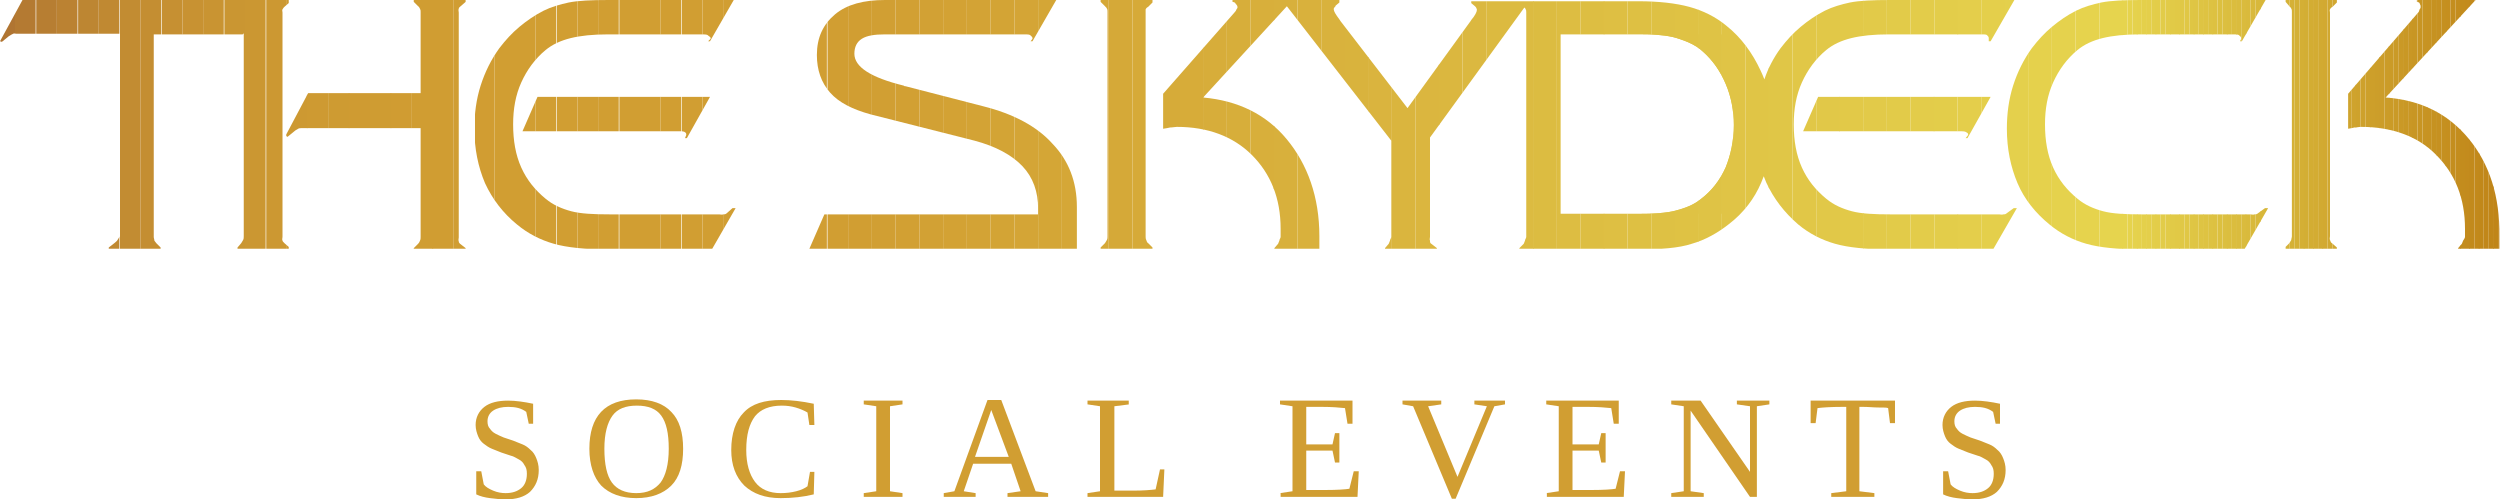 <?xml version="1.0" encoding="utf-8"?>
<!-- Generator: Adobe Illustrator 19.2.1, SVG Export Plug-In . SVG Version: 6.00 Build 0)  -->
<svg version="1.1" id="Layer_1" xmlns="http://www.w3.org/2000/svg" xmlns:xlink="http://www.w3.org/1999/xlink" x="0px" y="0px"
	 viewBox="0 0 400 79.9" style="enable-background:new 0 0 400 79.9;" xml:space="preserve">
<style type="text/css">
	.st0{clip-path:url(#SVGID_2_);fill:#CC9832;}
	.st1{clip-path:url(#SVGID_2_);fill:#CD9932;}
	.st2{clip-path:url(#SVGID_2_);fill:#CE9A32;}
	.st3{clip-path:url(#SVGID_2_);fill:#CE9B32;}
	.st4{clip-path:url(#SVGID_2_);fill:#CF9B32;}
	.st5{clip-path:url(#SVGID_2_);fill:#CF9C32;}
	.st6{clip-path:url(#SVGID_2_);fill:#D09C32;}
	.st7{clip-path:url(#SVGID_2_);fill:#D09D32;}
	.st8{clip-path:url(#SVGID_4_);fill:#B07532;}
	.st9{clip-path:url(#SVGID_4_);fill:#B47A32;}
	.st10{clip-path:url(#SVGID_4_);fill:#B77E32;}
	.st11{clip-path:url(#SVGID_4_);fill:#BB8232;}
	.st12{clip-path:url(#SVGID_4_);fill:#BD8632;}
	.st13{clip-path:url(#SVGID_4_);fill:#C08932;}
	.st14{clip-path:url(#SVGID_4_);fill:#C28C32;}
	.st15{clip-path:url(#SVGID_4_);fill:#C48E32;}
	.st16{clip-path:url(#SVGID_4_);fill:#C69032;}
	.st17{clip-path:url(#SVGID_4_);fill:#C89232;}
	.st18{clip-path:url(#SVGID_4_);fill:#C99432;}
	.st19{clip-path:url(#SVGID_4_);fill:#CA9632;}
	.st20{clip-path:url(#SVGID_4_);fill:#CB9732;}
	.st21{clip-path:url(#SVGID_4_);fill:#CC9832;}
	.st22{clip-path:url(#SVGID_4_);fill:#CD9932;}
	.st23{clip-path:url(#SVGID_6_);fill:#D19E32;}
	.st24{clip-path:url(#SVGID_8_);fill:#D19D32;}
	.st25{clip-path:url(#SVGID_8_);fill:#D19E32;}
	.st26{clip-path:url(#SVGID_10_);fill:#D19E32;}
	.st27{clip-path:url(#SVGID_10_);fill:#D19F33;}
	.st28{clip-path:url(#SVGID_10_);fill:#D2A033;}
	.st29{clip-path:url(#SVGID_10_);fill:#D2A134;}
	.st30{clip-path:url(#SVGID_10_);fill:#D3A234;}
	.st31{clip-path:url(#SVGID_10_);fill:#D3A335;}
	.st32{clip-path:url(#SVGID_10_);fill:#D3A435;}
	.st33{clip-path:url(#SVGID_10_);fill:#D4A536;}
	.st34{clip-path:url(#SVGID_10_);fill:#D4A636;}
	.st35{clip-path:url(#SVGID_10_);fill:#D5A737;}
	.st36{clip-path:url(#SVGID_12_);fill:#D5A837;}
	.st37{clip-path:url(#SVGID_12_);fill:#D5A938;}
	.st38{clip-path:url(#SVGID_12_);fill:#D6AA38;}
	.st39{clip-path:url(#SVGID_14_);fill:#DDBD42;}
	.st40{clip-path:url(#SVGID_14_);fill:#DDBE42;}
	.st41{clip-path:url(#SVGID_14_);fill:#DEBF43;}
	.st42{clip-path:url(#SVGID_14_);fill:#DEC043;}
	.st43{clip-path:url(#SVGID_14_);fill:#DEC144;}
	.st44{clip-path:url(#SVGID_14_);fill:#DFC244;}
	.st45{clip-path:url(#SVGID_14_);fill:#DFC345;}
	.st46{clip-path:url(#SVGID_14_);fill:#E0C446;}
	.st47{clip-path:url(#SVGID_14_);fill:#D6AB39;}
	.st48{clip-path:url(#SVGID_14_);fill:#D7AC39;}
	.st49{clip-path:url(#SVGID_14_);fill:#D7AD3A;}
	.st50{clip-path:url(#SVGID_14_);fill:#D7AE3A;}
	.st51{clip-path:url(#SVGID_14_);fill:#D8AF3B;}
	.st52{clip-path:url(#SVGID_14_);fill:#D8B03C;}
	.st53{clip-path:url(#SVGID_14_);fill:#D9B13C;}
	.st54{clip-path:url(#SVGID_14_);fill:#D9B23D;}
	.st55{clip-path:url(#SVGID_14_);fill:#D9B33D;}
	.st56{clip-path:url(#SVGID_14_);fill:#DAB43E;}
	.st57{clip-path:url(#SVGID_14_);fill:#DAB53E;}
	.st58{clip-path:url(#SVGID_14_);fill:#DBB63F;}
	.st59{clip-path:url(#SVGID_14_);fill:#DBB73F;}
	.st60{clip-path:url(#SVGID_14_);fill:#DBB840;}
	.st61{clip-path:url(#SVGID_14_);fill:#DCBA40;}
	.st62{clip-path:url(#SVGID_14_);fill:#DCBB41;}
	.st63{clip-path:url(#SVGID_14_);fill:#DCBC41;}
	.st64{clip-path:url(#SVGID_14_);fill:#E0C546;}
	.st65{clip-path:url(#SVGID_14_);fill:#E0C647;}
	.st66{clip-path:url(#SVGID_14_);fill:#E1C747;}
	.st67{clip-path:url(#SVGID_14_);fill:#E1C848;}
	.st68{clip-path:url(#SVGID_14_);fill:#E2C948;}
	.st69{clip-path:url(#SVGID_14_);fill:#E2CA49;}
	.st70{clip-path:url(#SVGID_14_);fill:#E2CB49;}
	.st71{clip-path:url(#SVGID_14_);fill:#E3CC4A;}
	.st72{clip-path:url(#SVGID_14_);fill:#E3CD4A;}
	.st73{clip-path:url(#SVGID_14_);fill:#E4CE4B;}
	.st74{clip-path:url(#SVGID_14_);fill:#E4CF4B;}
	.st75{clip-path:url(#SVGID_14_);fill:#E4D04C;}
	.st76{clip-path:url(#SVGID_16_);fill:#E1C747;}
	.st77{clip-path:url(#SVGID_16_);fill:#E1C848;}
	.st78{clip-path:url(#SVGID_16_);fill:#E2C948;}
	.st79{clip-path:url(#SVGID_16_);fill:#E2CA49;}
	.st80{clip-path:url(#SVGID_16_);fill:#E2CB49;}
	.st81{clip-path:url(#SVGID_16_);fill:#E3CC4A;}
	.st82{clip-path:url(#SVGID_16_);fill:#E3CD4A;}
	.st83{clip-path:url(#SVGID_16_);fill:#E4CE4B;}
	.st84{clip-path:url(#SVGID_16_);fill:#E4CF4B;}
	.st85{clip-path:url(#SVGID_18_);fill:#E4D04C;}
	.st86{clip-path:url(#SVGID_18_);fill:#E5D14C;}
	.st87{clip-path:url(#SVGID_18_);fill:#E5D24D;}
	.st88{clip-path:url(#SVGID_18_);fill:#E6D34D;}
	.st89{clip-path:url(#SVGID_18_);fill:#E6D44E;}
	.st90{clip-path:url(#SVGID_18_);fill:#E4D04B;}
	.st91{clip-path:url(#SVGID_18_);fill:#E4CF4B;}
	.st92{clip-path:url(#SVGID_18_);fill:#E3CE4A;}
	.st93{clip-path:url(#SVGID_18_);fill:#E3CD49;}
	.st94{clip-path:url(#SVGID_18_);fill:#E2CC49;}
	.st95{clip-path:url(#SVGID_18_);fill:#E2CB48;}
	.st96{clip-path:url(#SVGID_18_);fill:#E1CA47;}
	.st97{clip-path:url(#SVGID_18_);fill:#E1C946;}
	.st98{clip-path:url(#SVGID_18_);fill:#E0C846;}
	.st99{clip-path:url(#SVGID_18_);fill:#E0C745;}
	.st100{clip-path:url(#SVGID_18_);fill:#DFC644;}
	.st101{clip-path:url(#SVGID_18_);fill:#DFC544;}
	.st102{clip-path:url(#SVGID_18_);fill:#DEC443;}
	.st103{clip-path:url(#SVGID_18_);fill:#DEC342;}
	.st104{clip-path:url(#SVGID_18_);fill:#DDC242;}
	.st105{clip-path:url(#SVGID_18_);fill:#DDC141;}
	.st106{clip-path:url(#SVGID_18_);fill:#DCC040;}
	.st107{clip-path:url(#SVGID_18_);fill:#DCBF40;}
	.st108{clip-path:url(#SVGID_18_);fill:#DBBE3F;}
	.st109{clip-path:url(#SVGID_18_);fill:#DBBD3E;}
	.st110{clip-path:url(#SVGID_18_);fill:#DABC3E;}
	.st111{clip-path:url(#SVGID_18_);fill:#DABB3D;}
	.st112{clip-path:url(#SVGID_18_);fill:#D9BA3C;}
	.st113{clip-path:url(#SVGID_18_);fill:#D9B93B;}
	.st114{clip-path:url(#SVGID_18_);fill:#D8B83B;}
	.st115{clip-path:url(#SVGID_18_);fill:#D8B73A;}
	.st116{clip-path:url(#SVGID_18_);fill:#D7B639;}
	.st117{clip-path:url(#SVGID_20_);fill:#D5B237;}
	.st118{clip-path:url(#SVGID_20_);fill:#D5B136;}
	.st119{clip-path:url(#SVGID_20_);fill:#D4B035;}
	.st120{clip-path:url(#SVGID_20_);fill:#D4AF35;}
	.st121{clip-path:url(#SVGID_20_);fill:#D3AE34;}
	.st122{clip-path:url(#SVGID_20_);fill:#D3AD33;}
	.st123{clip-path:url(#SVGID_20_);fill:#D3AC33;}
	.st124{clip-path:url(#SVGID_20_);fill:#D2AA32;}
	.st125{clip-path:url(#SVGID_20_);fill:#D2A931;}
	.st126{clip-path:url(#SVGID_20_);fill:#D1A830;}
	.st127{clip-path:url(#SVGID_20_);fill:#D1A730;}
	.st128{clip-path:url(#SVGID_20_);fill:#D0A62F;}
	.st129{clip-path:url(#SVGID_22_);fill:#CFA42E;}
	.st130{clip-path:url(#SVGID_22_);fill:#CFA32D;}
	.st131{clip-path:url(#SVGID_22_);fill:#CEA22C;}
	.st132{clip-path:url(#SVGID_22_);fill:#CEA12C;}
	.st133{clip-path:url(#SVGID_22_);fill:#CDA02B;}
	.st134{clip-path:url(#SVGID_22_);fill:#CD9F2A;}
	.st135{clip-path:url(#SVGID_22_);fill:#CC9E2A;}
	.st136{clip-path:url(#SVGID_22_);fill:#CC9D29;}
	.st137{clip-path:url(#SVGID_22_);fill:#CB9C28;}
	.st138{clip-path:url(#SVGID_22_);fill:#CB9B27;}
	.st139{clip-path:url(#SVGID_22_);fill:#CA9A27;}
	.st140{clip-path:url(#SVGID_22_);fill:#CA9926;}
	.st141{clip-path:url(#SVGID_22_);fill:#C99825;}
	.st142{clip-path:url(#SVGID_22_);fill:#C99725;}
	.st143{clip-path:url(#SVGID_22_);fill:#C89624;}
	.st144{clip-path:url(#SVGID_22_);fill:#C89523;}
	.st145{clip-path:url(#SVGID_22_);fill:#C79423;}
	.st146{clip-path:url(#SVGID_22_);fill:#C79322;}
	.st147{clip-path:url(#SVGID_22_);fill:#C69221;}
	.st148{clip-path:url(#SVGID_22_);fill:#C69121;}
	.st149{clip-path:url(#SVGID_22_);fill:#C59020;}
	.st150{clip-path:url(#SVGID_22_);fill:#C58F1F;}
	.st151{clip-path:url(#SVGID_22_);fill:#C48E1F;}
	.st152{clip-path:url(#SVGID_22_);fill:#C48D1E;}
	.st153{clip-path:url(#SVGID_22_);fill:#C38C1D;}
	.st154{clip-path:url(#SVGID_22_);fill:#C38B1D;}
	.st155{clip-path:url(#SVGID_22_);fill:#C28A1C;}
	.st156{clip-path:url(#SVGID_22_);fill:#C2891B;}
	.st157{clip-path:url(#SVGID_22_);fill:#C1881A;}
	.st158{clip-path:url(#SVGID_22_);fill:#C1871A;}
	.st159{clip-path:url(#SVGID_22_);fill:#C08619;}
	.st160{clip-path:url(#SVGID_22_);fill:#C08518;}
	.st161{clip-path:url(#SVGID_22_);fill:#BF8418;}
	.st162{fill:#D19E32;}
</style>
<g>
	<g>
		<g>
			<g>
				<defs>
					<path id="SVGID_1_" d="M66.2,0.3L66.9,1c0.2,0.1,0.2,0.3,0.3,0.4c0.1,0.2,0.1,0.3,0.1,0.5v13h-18l-3.6,6.8l0.3,0.2l1.1-0.9
						c0.2-0.2,0.5-0.3,0.6-0.4c0.2-0.1,0.4-0.1,0.6-0.1h19v17.4c0,0.2,0,0.4-0.1,0.6c-0.1,0.2-0.1,0.3-0.3,0.5l-0.7,0.7v0.2h8.3
						v-0.2l-0.9-0.7c-0.1-0.1-0.2-0.2-0.2-0.4c-0.1-0.2,0-0.4,0-0.6V2c0-0.2-0.1-0.4,0-0.6c0-0.2,0.2-0.3,0.3-0.4l0.8-0.7V0h-8.3
						V0.3z"/>
				</defs>
				<clipPath id="SVGID_2_">
					<use xlink:href="#SVGID_1_"  style="overflow:visible;"/>
				</clipPath>
				<rect x="45.6" class="st0" width="0.1" height="39.8"/>
				<rect x="45.8" class="st1" width="3.4" height="39.8"/>
				<rect x="49.1" class="st2" width="3.4" height="39.8"/>
				<rect x="52.5" class="st3" width="3.4" height="39.8"/>
				<rect x="55.8" class="st4" width="3.4" height="39.8"/>
				<rect x="59.2" class="st5" width="3.4" height="39.8"/>
				<rect x="62.5" class="st6" width="3.4" height="39.8"/>
				<rect x="65.9" class="st7" width="3.4" height="39.8"/>
				<rect x="69.2" class="st7" width="3.4" height="39.8"/>
				<rect x="72.6" class="st7" width="1.9" height="39.8"/>
			</g>
		</g>
		<g>
			<g>
				<defs>
					<path id="SVGID_3_" d="M45.2,38.5c-0.1-0.2,0-0.4,0-0.6V2c0-0.2-0.1-0.4,0-0.5c0.1-0.2,0.2-0.3,0.3-0.4l0.8-0.7V0h-2.4H38H3.6
						L0,6.6l0.3,0.1l1.1-0.9c0.3-0.2,0.5-0.3,0.7-0.4c0.2-0.1,0.3,0,0.5,0h16.5v32.4c0,0.2-0.2,0.4-0.3,0.6
						c-0.1,0.2-0.3,0.3-0.5,0.5l-0.9,0.7v0.2h8.3v-0.2L25,38.9c-0.1-0.1-0.2-0.3-0.3-0.4c0-0.2-0.1-0.4-0.1-0.6V5.5h14.2
						c0.1,0,0.2-0.2,0.2-0.2v32.5c0,0.2,0,0.4-0.1,0.6c-0.1,0.2-0.2,0.3-0.3,0.5L38,39.6v0.2h8.3v-0.2l-0.8-0.7
						C45.4,38.8,45.2,38.6,45.2,38.5z"/>
				</defs>
				<clipPath id="SVGID_4_">
					<use xlink:href="#SVGID_3_"  style="overflow:visible;"/>
				</clipPath>
				<rect class="st8" width="2.4" height="39.8"/>
				<rect x="2.4" class="st9" width="3.3" height="39.8"/>
				<rect x="5.8" class="st10" width="3.3" height="39.8"/>
				<rect x="9.1" class="st11" width="3.3" height="39.8"/>
				<rect x="12.5" class="st12" width="3.3" height="39.8"/>
				<rect x="15.8" class="st13" width="3.3" height="39.8"/>
				<rect x="19.2" class="st14" width="3.3" height="39.8"/>
				<rect x="22.5" class="st15" width="3.3" height="39.8"/>
				<rect x="25.9" class="st16" width="3.3" height="39.8"/>
				<rect x="29.2" class="st17" width="3.3" height="39.8"/>
				<rect x="32.5" class="st18" width="3.3" height="39.8"/>
				<rect x="35.9" class="st19" width="3.3" height="39.8"/>
				<rect x="39.2" class="st20" width="3.3" height="39.8"/>
				<rect x="42.6" class="st21" width="3.3" height="39.8"/>
				<rect x="45.9" class="st22" width="0.3" height="39.8"/>
			</g>
		</g>
		<g>
			<g>
				<defs>
					<path id="SVGID_5_" d="M109.6,22.1h0.3l3.7-6.6H86L83.6,21h25.1c0.3,0,0.6,0,0.8,0.1c0.2,0.1,0.3,0.2,0.3,0.4v0.1L109.6,22.1z"
						/>
				</defs>
				<clipPath id="SVGID_6_">
					<use xlink:href="#SVGID_5_"  style="overflow:visible;"/>
				</clipPath>
				<rect x="83.6" y="15.5" class="st23" width="2.1" height="6.6"/>
				<rect x="85.7" y="15.5" class="st23" width="3.3" height="6.6"/>
				<rect x="89.1" y="15.5" class="st23" width="3.3" height="6.6"/>
				<rect x="92.4" y="15.5" class="st23" width="3.3" height="6.6"/>
				<rect x="95.7" y="15.5" class="st23" width="3.3" height="6.6"/>
				<rect x="99.1" y="15.5" class="st23" width="3.3" height="6.6"/>
				<rect x="102.4" y="15.5" class="st23" width="3.3" height="6.6"/>
				<rect x="105.7" y="15.5" class="st23" width="3.3" height="6.6"/>
				<rect x="109.1" y="15.5" class="st23" width="3.3" height="6.6"/>
				<rect x="112.4" y="15.5" class="st23" width="1.3" height="6.6"/>
			</g>
		</g>
		<g>
			<g>
				<defs>
					<path id="SVGID_7_" d="M116.3,34.1c-0.2,0.2-0.4,0.2-0.6,0.2c-0.2,0.1-0.4,0-0.6,0H97.6c-2.6,0-4.7-0.1-6.2-0.5
						c-1.5-0.4-2.9-1-4.1-2c-1.7-1.4-3-3-3.9-5c-0.9-2-1.3-4.3-1.3-6.9c0-2.5,0.4-4.7,1.3-6.7c0.9-2,2.2-3.8,3.9-5.2
						c1.1-0.9,2.4-1.5,4-1.9c1.6-0.4,3.6-0.6,6-0.6h15c0.3,0,0.7,0,0.9,0.1c0.2,0.2,0.5,0.3,0.5,0.5v0.1l-0.4,0.4h0.3l3.8-6.6H97.4
						c-2.8,0-4.9,0.1-6.4,0.4c-1.4,0.3-2.8,0.7-4,1.3c-1.4,0.7-2.7,1.6-3.9,2.6c-1.2,1-2.2,2.1-3.2,3.4c-1.3,1.8-2.3,3.8-3,6
						c-0.7,2.2-1,4.5-1,6.9c0,3.2,0.6,6.1,1.7,8.7c1.2,2.6,2.9,4.8,5.1,6.6c1.8,1.5,3.8,2.5,5.9,3.1c2.1,0.6,5,0.9,8.8,0.9h16.5
						l3.8-6.6h-0.5L116.3,34.1z"/>
				</defs>
				<clipPath id="SVGID_8_">
					<use xlink:href="#SVGID_7_"  style="overflow:visible;"/>
				</clipPath>
				<rect x="76" class="st24" width="3.1" height="39.8"/>
				<rect x="79.1" class="st25" width="3.3" height="39.8"/>
				<rect x="82.4" class="st25" width="3.3" height="39.8"/>
				<rect x="85.7" class="st25" width="3.3" height="39.8"/>
				<rect x="89.1" class="st25" width="3.3" height="39.8"/>
				<rect x="92.4" class="st25" width="3.3" height="39.8"/>
				<rect x="95.7" class="st25" width="3.3" height="39.8"/>
				<rect x="99.1" class="st25" width="3.3" height="39.8"/>
				<rect x="102.4" class="st25" width="3.3" height="39.8"/>
				<rect x="105.7" class="st25" width="3.3" height="39.8"/>
				<rect x="109.1" class="st25" width="3.3" height="39.8"/>
				<rect x="112.4" class="st25" width="3.3" height="39.8"/>
				<rect x="115.7" class="st25" width="2.1" height="39.8"/>
			</g>
		</g>
		<g>
			<g>
				<defs>
					<path id="SVGID_9_" d="M157.3,17l-12.4-3.2c-0.1,0-0.2,0-0.3-0.1c-5.3-1.3-7.9-3-7.9-5.1c0-1.1,0.4-1.9,1.2-2.4
						c0.8-0.5,2-0.7,3.7-0.7h22.4c0.3,0,0.6,0,0.8,0.1c0.2,0.2,0.4,0.3,0.4,0.5v0.1l-0.3,0.4h0.3l3.8-6.6h-27.4
						c-3.4,0-6.1,0.7-8,2.3c-1.9,1.6-2.9,3.7-2.9,6.5c0,2.4,0.7,4.4,2.1,6c1.4,1.6,3.6,2.7,6.5,3.5l16.6,4.2c3.4,0.9,6,2.3,7.7,4.1
						c1.7,1.8,2.5,4.1,2.5,6.8c0,0.3,0,0.5,0,0.6c0,0.2,0,0.3,0,0.3h-34.2l-2.4,5.5h42.8v-6.7c0-4-1.3-7.4-3.9-10.1
						C165.9,20.2,162.1,18.2,157.3,17z"/>
				</defs>
				<clipPath id="SVGID_10_">
					<use xlink:href="#SVGID_9_"  style="overflow:visible;"/>
				</clipPath>
				<rect x="129.4" class="st26" width="2.9" height="39.8"/>
				<rect x="132.4" class="st26" width="3.3" height="39.8"/>
				<rect x="135.7" class="st26" width="3.8" height="39.8"/>
				<rect x="139.5" class="st27" width="3.8" height="39.8"/>
				<rect x="143.3" class="st28" width="3.8" height="39.8"/>
				<rect x="147.1" class="st29" width="3.8" height="39.8"/>
				<rect x="150.9" class="st30" width="3.8" height="39.8"/>
				<rect x="154.7" class="st31" width="3.8" height="39.8"/>
				<rect x="158.5" class="st32" width="3.8" height="39.8"/>
				<rect x="162.3" class="st33" width="3.8" height="39.8"/>
				<rect x="166.1" class="st34" width="3.8" height="39.8"/>
				<rect x="169.9" class="st35" width="2.4" height="39.8"/>
			</g>
		</g>
		<g>
			<g>
				<defs>
					<path id="SVGID_11_" d="M176.1,0.3l0.7,0.7c0.2,0.2,0.3,0.3,0.3,0.4c0.1,0.1,0.1,0.3,0.1,0.5v35.9c0,0.2,0,0.4-0.1,0.6
						c-0.1,0.2-0.2,0.3-0.3,0.5l-0.7,0.7v0.2h8.3v-0.2l-0.7-0.7c-0.2-0.1-0.2-0.3-0.3-0.5c-0.1-0.2-0.1-0.4-0.1-0.6V2
						c0-0.2,0-0.4,0-0.5c0.1-0.2,0.2-0.3,0.4-0.4l0.7-0.7V0h-8.3V0.3z"/>
				</defs>
				<clipPath id="SVGID_12_">
					<use xlink:href="#SVGID_11_"  style="overflow:visible;"/>
				</clipPath>
				<rect x="176.1" class="st36" width="1.3" height="39.8"/>
				<rect x="177.4" class="st37" width="3.8" height="39.8"/>
				<rect x="181.2" class="st38" width="3.2" height="39.8"/>
			</g>
		</g>
		<g>
			<g>
				<defs>
					<path id="SVGID_13_" d="M321.1,34.1c-0.2,0.2-0.4,0.2-0.6,0.2c-0.2,0.1-0.4,0-0.6,0h-17.4c-2.6,0-4.7-0.1-6.2-0.5
						c-1.5-0.4-2.9-1-4.1-2c-1.7-1.4-3-3-3.9-5c-0.9-2-1.3-4.3-1.3-6.9c0-2.5,0.4-4.7,1.3-6.7c0.9-2,2.2-3.8,3.9-5.2
						c1.1-0.9,2.4-1.5,4-1.9c1.6-0.4,3.6-0.6,6-0.6h15c0.3,0,0.5,0,0.7,0.1c0.2,0.2,0.3,0.3,0.3,0.5v0.1l0,0.4h0.3l3.8-6.6h-19.9
						c-2.8,0-4.9,0.1-6.4,0.4c-1.4,0.3-2.8,0.7-4,1.3c-1.4,0.7-2.7,1.6-3.9,2.6c-1.2,1-2.2,2.1-3.2,3.4c-1.1,1.5-2,3.2-2.6,5
						c-0.2-0.5-0.4-1-0.6-1.4c-1.3-2.8-3.1-5.3-5.5-7.2c-1.7-1.4-3.7-2.4-5.9-3c-2.2-0.6-5-0.9-8.1-0.9h-17.6h-1.8h-7.4v0.3l0.6,0.5
						c0.1,0.1,0.2,0.2,0.2,0.3c0.1,0.1,0.1,0.2,0.1,0.3c0,0.3-0.3,0.9-0.9,1.6c-0.1,0.2-0.2,0.3-0.2,0.3l-10,13.8L214.5,3.4
						c-0.1-0.1-0.1-0.2-0.2-0.3c-0.6-0.8-0.9-1.3-0.9-1.6c0-0.1,0-0.2,0.1-0.3c0.1-0.1,0.2-0.2,0.2-0.3l0.6-0.5V0h-7.6h-1.8h-7.7
						v0.3c0.6,0.1,0.4,0.3,0.6,0.4c0.1,0.1,0.2,0.3,0.2,0.4c0,0.1,0,0.2-0.1,0.3c-0.1,0.1-0.1,0.3-0.3,0.5L186.1,15v5.6
						c0.6-0.1,0.7-0.1,1.1-0.2c0.4,0,0.8-0.1,1.1-0.1c4.9,0,9,1.5,12,4.5s4.6,6.9,4.6,11.8v1.3c0,0.2-0.2,0.4-0.2,0.6
						c-0.1,0.2-0.1,0.3-0.2,0.5l-0.6,0.7v0.2h7.2v-2.1c0-6.3-1.9-11.5-5.2-15.5c-3.3-4-7.8-6.2-13.4-6.7L205.9,1l16.7,21.5v15.4
						c0,0.2-0.2,0.4-0.2,0.6c-0.1,0.2-0.1,0.3-0.2,0.5l-0.6,0.7v0.2h8.3v-0.2l-0.9-0.7c-0.2-0.1-0.2-0.3-0.2-0.5
						c-0.1-0.2,0-0.4,0-0.6V22l15.1-20.8c0.1,0.1,0.2,0.2,0.2,0.3c0.1,0.1,0.1,0.3,0.1,0.5v35.9c0,0.2-0.2,0.4-0.2,0.6
						c-0.1,0.2-0.1,0.3-0.2,0.5l-0.7,0.7v0.2h18.9c3.7,0,6.6-0.2,8.7-0.9c2.1-0.6,4.1-1.7,6-3.2c2.3-1.8,4-4,5.1-6.6
						c0.1-0.3,0.3-0.7,0.4-1c0.1,0.3,0.3,0.7,0.4,1c1.2,2.6,2.9,4.8,5.1,6.7c1.8,1.5,3.8,2.5,5.9,3.1c2.1,0.6,5,0.9,8.8,0.9h16.5
						l3.8-6.6h-0.5L321.1,34.1z M276.1,26.8c-0.9,2-2.2,3.7-3.9,5c-1.2,1-2.6,1.5-4.1,1.9c-1.5,0.4-3.5,0.5-6.1,0.5h-12.3V5.5h12.5
						c2.4,0,4.5,0.1,6.1,0.6c1.6,0.5,3,1.1,4.1,2.1c1.6,1.4,2.8,3.1,3.7,5.2c0.9,2.1,1.3,4.3,1.3,6.6
						C277.4,22.6,276.9,24.8,276.1,26.8z"/>
				</defs>
				<clipPath id="SVGID_14_">
					<use xlink:href="#SVGID_13_"  style="overflow:visible;"/>
				</clipPath>
				<rect x="249.7" y="5.5" class="st39" width="3.2" height="28.7"/>
				<rect x="252.9" y="5.5" class="st40" width="3.8" height="28.7"/>
				<rect x="256.6" y="5.5" class="st41" width="3.8" height="28.7"/>
				<rect x="260.4" y="5.5" class="st42" width="3.8" height="28.7"/>
				<rect x="264.2" y="5.5" class="st43" width="3.8" height="28.7"/>
				<rect x="268" y="5.5" class="st44" width="3.8" height="28.7"/>
				<rect x="271.7" y="5.5" class="st45" width="3.8" height="28.7"/>
				<rect x="275.5" y="5.5" class="st46" width="1.9" height="28.7"/>
				<rect x="186.1" class="st47" width="2.7" height="39.8"/>
				<rect x="188.8" class="st48" width="3.8" height="39.8"/>
				<rect x="192.5" class="st49" width="3.8" height="39.8"/>
				<rect x="196.3" class="st50" width="3.8" height="39.8"/>
				<rect x="200.1" class="st51" width="3.8" height="39.8"/>
				<rect x="203.8" class="st52" width="3.8" height="39.8"/>
				<rect x="207.6" class="st53" width="3.8" height="39.8"/>
				<rect x="211.4" class="st54" width="3.8" height="39.8"/>
				<rect x="215.2" class="st55" width="3.8" height="39.8"/>
				<rect x="218.9" class="st56" width="3.8" height="39.8"/>
				<rect x="222.7" class="st57" width="3.8" height="39.8"/>
				<rect x="226.5" class="st58" width="3.8" height="39.8"/>
				<rect x="230.2" class="st59" width="3.8" height="39.8"/>
				<rect x="234" class="st60" width="3.8" height="39.8"/>
				<rect x="237.8" class="st61" width="3.8" height="39.8"/>
				<rect x="241.6" class="st62" width="3.8" height="39.8"/>
				<rect x="245.3" class="st63" width="3.8" height="39.8"/>
				<rect x="249.1" class="st39" width="3.8" height="39.8"/>
				<rect x="252.9" class="st40" width="3.8" height="39.8"/>
				<rect x="256.6" class="st41" width="3.8" height="39.8"/>
				<rect x="260.4" class="st42" width="3.8" height="39.8"/>
				<rect x="264.2" class="st43" width="3.8" height="39.8"/>
				<rect x="268" class="st44" width="3.8" height="39.8"/>
				<rect x="271.7" class="st45" width="3.8" height="39.8"/>
				<rect x="275.5" class="st46" width="3.8" height="39.8"/>
				<rect x="279.3" class="st64" width="3.8" height="39.8"/>
				<rect x="283" class="st65" width="3.8" height="39.8"/>
				<rect x="286.8" class="st66" width="3.8" height="39.8"/>
				<rect x="290.6" class="st67" width="3.8" height="39.8"/>
				<rect x="294.4" class="st68" width="3.8" height="39.8"/>
				<rect x="298.1" class="st69" width="3.8" height="39.8"/>
				<rect x="301.9" class="st70" width="3.8" height="39.8"/>
				<rect x="305.7" class="st71" width="3.8" height="39.8"/>
				<rect x="309.5" class="st72" width="3.8" height="39.8"/>
				<rect x="313.2" class="st73" width="3.8" height="39.8"/>
				<rect x="317" class="st74" width="3.8" height="39.8"/>
				<rect x="320.8" class="st75" width="2" height="39.8"/>
			</g>
		</g>
		<g>
			<g>
				<defs>
					<path id="SVGID_15_" d="M314.5,22.1h0.3l3.7-6.6h-27.6l-2.4,5.5h25.1c0.3,0,0.7,0,0.9,0.1c0.2,0.1,0.4,0.2,0.4,0.4v0.1
						L314.5,22.1z"/>
				</defs>
				<clipPath id="SVGID_16_">
					<use xlink:href="#SVGID_15_"  style="overflow:visible;"/>
				</clipPath>
				<rect x="288.5" y="15.5" class="st76" width="2.1" height="6.6"/>
				<rect x="290.6" y="15.5" class="st77" width="3.8" height="6.6"/>
				<rect x="294.3" y="15.5" class="st78" width="3.8" height="6.6"/>
				<rect x="298.1" y="15.5" class="st79" width="3.8" height="6.6"/>
				<rect x="301.9" y="15.5" class="st80" width="3.8" height="6.6"/>
				<rect x="305.7" y="15.5" class="st81" width="3.8" height="6.6"/>
				<rect x="309.4" y="15.5" class="st82" width="3.8" height="6.6"/>
				<rect x="313.2" y="15.5" class="st83" width="3.8" height="6.6"/>
				<rect x="317" y="15.5" class="st84" width="1.6" height="6.6"/>
			</g>
		</g>
		<g>
			<g>
				<defs>
					<path id="SVGID_17_" d="M361.3,34.1c-0.2,0.2-0.4,0.2-0.6,0.2c-0.2,0.1-0.4,0-0.6,0h-17.4c-2.6,0-4.7-0.1-6.2-0.5
						c-1.5-0.4-2.9-1-4.1-2c-1.7-1.4-3-3-3.9-5c-0.9-2-1.3-4.3-1.3-6.9c0-2.5,0.4-4.7,1.3-6.7c0.9-2,2.2-3.8,3.9-5.2
						c1.1-0.9,2.4-1.5,4-1.9c1.6-0.4,3.6-0.6,6-0.6h15c0.3,0,0.6,0,0.8,0.1c0.2,0.2,0.4,0.3,0.4,0.5v0.1l-0.2,0.4h0.3l3.8-6.6h-19.9
						c-2.8,0-4.9,0.1-6.4,0.4c-1.4,0.3-2.8,0.7-4,1.3c-1.4,0.7-2.7,1.6-3.9,2.6c-1.2,1-2.2,2.1-3.2,3.4c-1.3,1.8-2.3,3.8-3,6
						c-0.7,2.2-1,4.5-1,6.9c0,3.2,0.6,6.1,1.7,8.7s2.9,4.8,5.1,6.6c1.8,1.5,3.8,2.5,5.9,3.1c2.1,0.6,5,0.9,8.8,0.9h16.5l3.8-6.6
						h-0.5L361.3,34.1z"/>
				</defs>
				<clipPath id="SVGID_18_">
					<use xlink:href="#SVGID_17_"  style="overflow:visible;"/>
				</clipPath>
				<rect x="321" class="st85" width="3.5" height="39.8"/>
				<rect x="324.5" class="st86" width="3.8" height="39.8"/>
				<rect x="328.3" class="st87" width="3.8" height="39.8"/>
				<rect x="332.1" class="st88" width="3.8" height="39.8"/>
				<rect x="335.9" class="st89" width="3.8" height="39.8"/>
				<rect x="339.6" class="st89" width="0.8" height="39.8"/>
				<rect x="340.4" class="st88" width="0.8" height="39.8"/>
				<rect x="341.2" class="st87" width="0.8" height="39.8"/>
				<rect x="341.9" class="st86" width="0.8" height="39.8"/>
				<rect x="342.7" class="st90" width="0.8" height="39.8"/>
				<rect x="343.4" class="st91" width="0.8" height="39.8"/>
				<rect x="344.2" class="st92" width="0.8" height="39.8"/>
				<rect x="344.9" class="st93" width="0.8" height="39.8"/>
				<rect x="345.7" class="st94" width="0.8" height="39.8"/>
				<rect x="346.5" class="st95" width="0.8" height="39.8"/>
				<rect x="347.2" class="st96" width="0.8" height="39.8"/>
				<rect x="348" class="st97" width="0.8" height="39.8"/>
				<rect x="348.7" class="st98" width="0.8" height="39.8"/>
				<rect x="349.5" class="st99" width="0.8" height="39.8"/>
				<rect x="350.3" class="st100" width="0.8" height="39.8"/>
				<rect x="351" class="st101" width="0.8" height="39.8"/>
				<rect x="351.8" class="st102" width="0.8" height="39.8"/>
				<rect x="352.5" class="st103" width="0.8" height="39.8"/>
				<rect x="353.3" class="st104" width="0.8" height="39.8"/>
				<rect x="354" class="st105" width="0.8" height="39.8"/>
				<rect x="354.8" class="st106" width="0.8" height="39.8"/>
				<rect x="355.6" class="st107" width="0.8" height="39.8"/>
				<rect x="356.3" class="st108" width="0.8" height="39.8"/>
				<rect x="357.1" class="st109" width="0.8" height="39.8"/>
				<rect x="357.8" class="st110" width="0.8" height="39.8"/>
				<rect x="358.6" class="st111" width="0.8" height="39.8"/>
				<rect x="359.3" class="st112" width="0.8" height="39.8"/>
				<rect x="360.1" class="st113" width="0.8" height="39.8"/>
				<rect x="360.9" class="st114" width="0.8" height="39.8"/>
				<rect x="361.6" class="st115" width="0.8" height="39.8"/>
				<rect x="362.4" class="st116" width="0.5" height="39.8"/>
			</g>
		</g>
		<g>
			<g>
				<defs>
					<path id="SVGID_19_" d="M365.7,0.3l0.6,0.7c0.2,0.2,0.3,0.3,0.3,0.4c0.1,0.1,0.1,0.3,0.1,0.5v35.9c0,0.2-0.1,0.4-0.1,0.6
						c-0.1,0.2-0.2,0.3-0.3,0.5l-0.7,0.7v0.2h8.3v-0.2l-0.8-0.7c-0.2-0.1-0.2-0.3-0.3-0.5c-0.1-0.2,0-0.4,0-0.6V2
						c0-0.2-0.1-0.4,0-0.5c0.1-0.2,0.2-0.3,0.4-0.4l0.7-0.7V0h-8.3V0.3z"/>
				</defs>
				<clipPath id="SVGID_20_">
					<use xlink:href="#SVGID_19_"  style="overflow:visible;"/>
				</clipPath>
				<rect x="365.7" class="st117" width="0.6" height="39.8"/>
				<rect x="366.3" class="st118" width="0.8" height="39.8"/>
				<rect x="367.1" class="st119" width="0.8" height="39.8"/>
				<rect x="367.9" class="st120" width="0.8" height="39.8"/>
				<rect x="368.6" class="st121" width="0.8" height="39.8"/>
				<rect x="369.4" class="st122" width="0.8" height="39.8"/>
				<rect x="370.1" class="st123" width="0.8" height="39.8"/>
				<rect x="370.9" class="st124" width="0.8" height="39.8"/>
				<rect x="371.6" class="st125" width="0.8" height="39.8"/>
				<rect x="372.4" class="st126" width="0.8" height="39.8"/>
				<rect x="373.2" class="st127" width="0.8" height="39.8"/>
				<rect x="373.9" class="st128" width="0.1" height="39.8"/>
			</g>
		</g>
		<g>
			<g>
				<defs>
					<path id="SVGID_21_" d="M395,22.2c-3.3-4-7.7-6.2-13.3-6.6L396.1,0h-9.4v0.3c0.6,0.1,0.4,0.3,0.5,0.4c0.1,0.1,0.1,0.3,0.1,0.4
						c0,0.1,0,0.2-0.1,0.3c-0.1,0.1-0.1,0.3-0.2,0.5L375.7,15v5.6c0.6-0.1,0.6-0.1,1-0.2c0.4,0,0.7-0.1,1.1-0.1
						c4.9,0,9.1,1.5,12,4.5c3,3,4.6,6.9,4.6,11.8v1.3c0,0.2-0.2,0.4-0.3,0.6c-0.1,0.2-0.1,0.3-0.2,0.5l-0.6,0.7v0.2h6.6v-2.1
						C400,31.4,398.3,26.2,395,22.2z"/>
				</defs>
				<clipPath id="SVGID_22_">
					<use xlink:href="#SVGID_21_"  style="overflow:visible;"/>
				</clipPath>
				<rect x="375.7" class="st129" width="0.5" height="39.8"/>
				<rect x="376.2" class="st130" width="0.8" height="39.8"/>
				<rect x="376.9" class="st131" width="0.8" height="39.8"/>
				<rect x="377.7" class="st132" width="0.8" height="39.8"/>
				<rect x="378.5" class="st133" width="0.8" height="39.8"/>
				<rect x="379.2" class="st134" width="0.8" height="39.8"/>
				<rect x="380" class="st135" width="0.8" height="39.8"/>
				<rect x="380.7" class="st136" width="0.8" height="39.8"/>
				<rect x="381.5" class="st137" width="0.8" height="39.8"/>
				<rect x="382.2" class="st138" width="0.8" height="39.8"/>
				<rect x="383" class="st139" width="0.8" height="39.8"/>
				<rect x="383.8" class="st140" width="0.8" height="39.8"/>
				<rect x="384.5" class="st141" width="0.8" height="39.8"/>
				<rect x="385.3" class="st142" width="0.8" height="39.8"/>
				<rect x="386" class="st143" width="0.8" height="39.8"/>
				<rect x="386.8" class="st144" width="0.8" height="39.8"/>
				<rect x="387.6" class="st145" width="0.8" height="39.8"/>
				<rect x="388.3" class="st146" width="0.8" height="39.8"/>
				<rect x="389.1" class="st147" width="0.8" height="39.8"/>
				<rect x="389.8" class="st148" width="0.8" height="39.8"/>
				<rect x="390.6" class="st149" width="0.8" height="39.8"/>
				<rect x="391.3" class="st150" width="0.8" height="39.8"/>
				<rect x="392.1" class="st151" width="0.8" height="39.8"/>
				<rect x="392.9" class="st152" width="0.8" height="39.8"/>
				<rect x="393.6" class="st153" width="0.8" height="39.8"/>
				<rect x="394.4" class="st154" width="0.8" height="39.8"/>
				<rect x="395.1" class="st155" width="0.8" height="39.8"/>
				<rect x="395.9" class="st156" width="0.8" height="39.8"/>
				<rect x="396.6" class="st157" width="0.8" height="39.8"/>
				<rect x="397.4" class="st158" width="0.8" height="39.8"/>
				<rect x="398.2" class="st159" width="0.8" height="39.8"/>
				<rect x="398.9" class="st160" width="0.8" height="39.8"/>
				<rect x="399.7" class="st161" width="0.3" height="39.8"/>
			</g>
		</g>
	</g>
	<g>
		<path class="st162" d="M76.3,75.4H77l0.4,2.1c0.3,0.4,0.8,0.7,1.5,1c0.7,0.3,1.4,0.4,2,0.4c1.1,0,1.9-0.3,2.5-0.8
			c0.6-0.5,0.9-1.3,0.9-2.3c0-0.6-0.1-1-0.4-1.4c-0.2-0.4-0.5-0.7-0.9-0.9s-0.8-0.5-1.3-0.6c-0.5-0.2-1-0.3-1.5-0.5s-1-0.4-1.5-0.6
			s-0.9-0.5-1.3-0.8c-0.4-0.3-0.7-0.7-0.9-1.2c-0.2-0.5-0.4-1.1-0.4-1.8c0-1.2,0.5-2.2,1.4-2.9c0.9-0.7,2.2-1,3.8-1
			c1.2,0,2.6,0.2,4,0.5v3.2h-0.7l-0.4-1.9c-0.8-0.6-1.7-0.8-2.9-0.8c-1,0-1.8,0.2-2.4,0.6c-0.6,0.4-0.9,1-0.9,1.7
			c0,0.5,0.1,0.9,0.4,1.2c0.2,0.3,0.5,0.6,0.9,0.8c0.4,0.2,0.8,0.4,1.3,0.6c0.5,0.2,1,0.3,1.5,0.5c0.5,0.2,1,0.4,1.5,0.6
			c0.5,0.2,0.9,0.5,1.3,0.9c0.4,0.3,0.7,0.8,0.9,1.3c0.2,0.5,0.4,1.1,0.4,1.9c0,1.5-0.5,2.6-1.4,3.5c-0.9,0.8-2.2,1.2-3.9,1.2
			c-0.8,0-1.7-0.1-2.5-0.2c-0.8-0.1-1.6-0.3-2.2-0.6V75.4z"/>
		<path class="st162" d="M94.3,71.8c0-5.2,2.5-7.9,7.5-7.9c2.5,0,4.4,0.7,5.6,2c1.3,1.3,1.9,3.3,1.9,5.9c0,2.6-0.6,4.6-1.9,5.9
			c-1.3,1.3-3.2,2-5.6,2c-2.4,0-4.3-0.7-5.6-2C95,76.4,94.3,74.4,94.3,71.8z M96.7,71.8c0,2.5,0.4,4.3,1.2,5.4
			c0.8,1.1,2.1,1.7,3.9,1.7c1.8,0,3-0.6,3.9-1.7c0.8-1.1,1.3-2.9,1.3-5.4c0-2.5-0.4-4.2-1.2-5.3c-0.8-1.1-2.1-1.6-3.9-1.6
			c-1.8,0-3.1,0.5-3.9,1.6C97.2,67.6,96.7,69.3,96.7,71.8z"/>
		<path class="st162" d="M124.9,79.7c-2.5,0-4.4-0.7-5.8-2c-1.4-1.4-2.1-3.3-2.1-5.7c0-2.6,0.7-4.7,2-6c1.3-1.4,3.3-2,6-2
			c1.6,0,3.3,0.2,5.2,0.6l0.1,3.4h-0.8l-0.3-2c-0.5-0.3-1.2-0.6-1.9-0.8c-0.7-0.2-1.4-0.3-2.2-0.3c-2,0-3.4,0.6-4.3,1.7
			c-0.9,1.2-1.4,2.9-1.4,5.4c0,2.2,0.5,3.9,1.4,5.1c0.9,1.2,2.3,1.8,4.1,1.8c0.9,0,1.7-0.1,2.5-0.3c0.8-0.2,1.4-0.5,1.8-0.8l0.4-2.3
			h0.7l-0.1,3.6C128.6,79.5,126.8,79.7,124.9,79.7z"/>
		<path class="st162" d="M142.4,78.6l2,0.3v0.6h-6.2v-0.6l2-0.3V65l-2-0.3v-0.6h6.2v0.6l-2,0.3V78.6z"/>
		<path class="st162" d="M156.1,78.9v0.6H151v-0.6l1.7-0.3L158,64h2.2l5.5,14.6l2,0.3v0.6h-6.5v-0.6l2.1-0.3l-1.5-4.4h-6.1l-1.5,4.4
			L156.1,78.9z M158.6,65.6l-2.6,7.5h5.4L158.6,65.6z"/>
		<path class="st162" d="M180.7,64.7l-2.4,0.3v13.5h3c1.6,0,2.8-0.1,3.6-0.2l0.7-3.2h0.7l-0.2,4.4h-12.1v-0.6l2-0.3V65l-2-0.3v-0.6
			h6.6V64.7z"/>
		<path class="st162" d="M204.8,78.9l2-0.3V65l-2-0.3v-0.6h11.6v3.7h-0.8l-0.4-2.5c-0.9-0.1-2.1-0.2-3.7-0.2H209v6h4.2l0.4-1.8h0.7
			v4.7h-0.7l-0.4-1.9H209v6.3h3c2,0,3.3-0.1,3.9-0.2l0.7-2.8h0.8l-0.2,4.1h-12.3V78.9z"/>
		<path class="st162" d="M240.8,64.1v0.6l-1.7,0.3l-6.2,14.8h-0.6L226.1,65l-1.7-0.3v-0.6h6.2v0.6l-2.1,0.3l4.7,11.3l4.7-11.3
			l-2-0.3v-0.6H240.8z"/>
		<path class="st162" d="M247.4,78.9l2-0.3V65l-2-0.3v-0.6H259v3.7h-0.8l-0.4-2.5c-0.9-0.1-2.1-0.2-3.7-0.2h-2.5v6h4.2l0.4-1.8h0.7
			v4.7h-0.7l-0.4-1.9h-4.2v6.3h3c2,0,3.3-0.1,3.9-0.2l0.7-2.8h0.8l-0.2,4.1h-12.3V78.9z"/>
		<path class="st162" d="M280,65l-2.1-0.3v-0.6h5.2v0.6l-2,0.3v14.5h-1.1l-9.5-13.8v12.9l2.1,0.3v0.6h-5.2v-0.6l2-0.3V65l-2-0.3
			v-0.6h4.7l7.9,11.4V65z"/>
		<path class="st162" d="M293,79.5v-0.6l2.4-0.3V65.1h-0.6c-1.9,0-3.3,0.1-4,0.2l-0.3,2.4h-0.8v-3.6h13.5v3.6h-0.8l-0.3-2.4
			c-0.2-0.1-0.7-0.1-1.5-0.1c-0.8,0-1.6-0.1-2.5-0.1h-0.6v13.5l2.4,0.3v0.6H293z"/>
		<path class="st162" d="M311,75.4h0.7l0.4,2.1c0.3,0.4,0.8,0.7,1.5,1c0.7,0.3,1.4,0.4,2,0.4c1.1,0,1.9-0.3,2.5-0.8
			c0.6-0.5,0.9-1.3,0.9-2.3c0-0.6-0.1-1-0.4-1.4c-0.2-0.4-0.5-0.7-0.9-0.9s-0.8-0.5-1.3-0.6c-0.5-0.2-1-0.3-1.5-0.5
			c-0.5-0.2-1-0.4-1.5-0.6c-0.5-0.2-0.9-0.5-1.3-0.8c-0.4-0.3-0.7-0.7-0.9-1.2c-0.2-0.5-0.4-1.1-0.4-1.8c0-1.2,0.5-2.2,1.4-2.9
			c0.9-0.7,2.2-1,3.8-1c1.2,0,2.6,0.2,4,0.5v3.2h-0.7l-0.4-1.9c-0.8-0.6-1.7-0.8-2.9-0.8c-1,0-1.8,0.2-2.4,0.6
			c-0.6,0.4-0.9,1-0.9,1.7c0,0.5,0.1,0.9,0.4,1.2c0.2,0.3,0.5,0.6,0.9,0.8c0.4,0.2,0.8,0.4,1.3,0.6c0.5,0.2,1,0.3,1.5,0.5
			c0.5,0.2,1,0.4,1.5,0.6c0.5,0.2,0.9,0.5,1.3,0.9c0.4,0.3,0.7,0.8,0.9,1.3c0.2,0.5,0.4,1.1,0.4,1.9c0,1.5-0.5,2.6-1.4,3.5
			c-0.9,0.8-2.2,1.2-3.9,1.2c-0.8,0-1.7-0.1-2.5-0.2c-0.8-0.1-1.6-0.3-2.2-0.6V75.4z"/>
	</g>
</g>
</svg>
